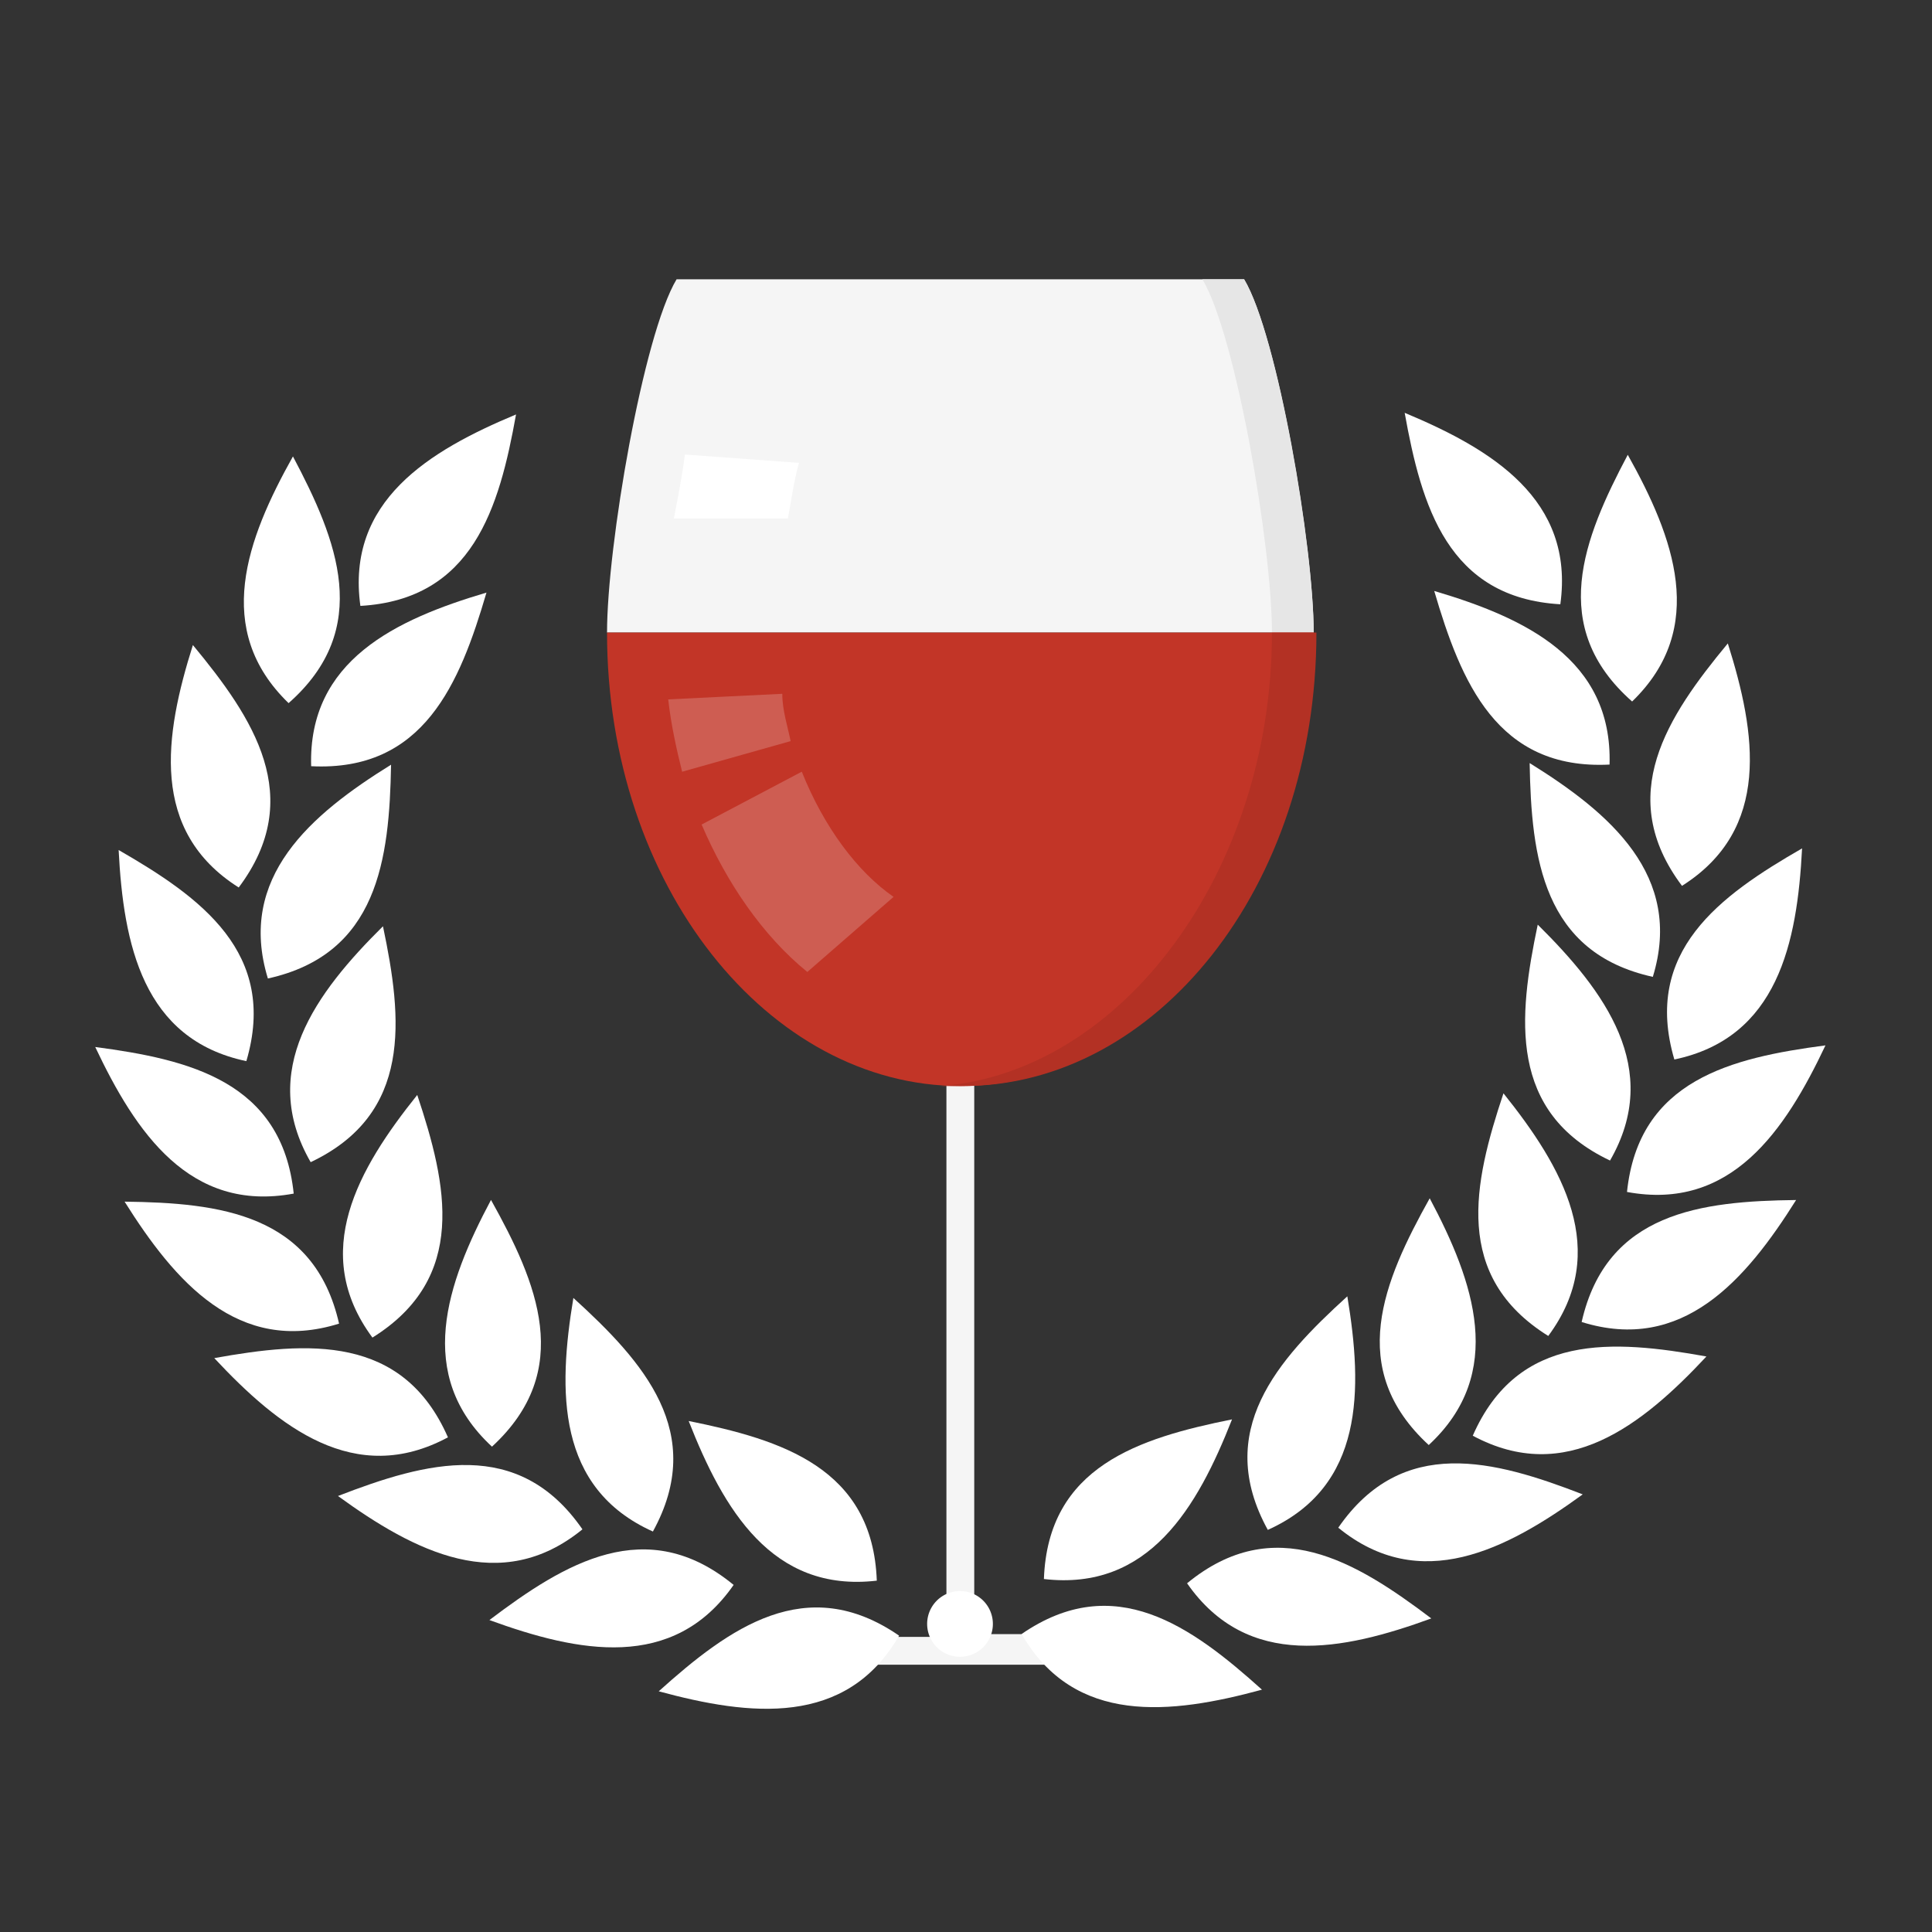 <?xml version="1.0" encoding="UTF-8" standalone="no"?>
<svg
   xmlns:dc="http://purl.org/dc/elements/1.1/"
   xmlns:cc="http://creativecommons.org/ns#"
   xmlns:rdf="http://www.w3.org/1999/02/22-rdf-syntax-ns#"
   xmlns:svg="http://www.w3.org/2000/svg"
   xmlns="http://www.w3.org/2000/svg"
   xmlns:sodipodi="http://sodipodi.sourceforge.net/DTD/sodipodi-0.dtd"
   xmlns:inkscape="http://www.inkscape.org/namespaces/inkscape"
   id="svg2"
   version="1.1"
   xml:space="preserve"
   style="enable-background:new 0 0 45 45;"
   viewBox="0 0 45 45"
   sodipodi:docname="logo.svg"
   inkscape:version="0.92.1 r15371"><rect x="0" y="0" width="45" height="45" fill="#333333" stroke="none"/><sodipodi:namedview
     pagecolor="#ffffff"
     bordercolor="#666666"
     borderopacity="1"
     objecttolerance="10"
     gridtolerance="10"
     guidetolerance="10"
     inkscape:pageopacity="0"
     inkscape:pageshadow="2"
     inkscape:window-width="1366"
     inkscape:window-height="704"
     id="namedview89"
     showgrid="false"
     inkscape:zoom="3.7083822"
     inkscape:cx="14.330098"
     inkscape:cy="19.331142"
     inkscape:window-x="0"
     inkscape:window-y="27"
     inkscape:window-maximized="1"
     inkscape:current-layer="svg2" /><defs
     id="defs6"><clipPath
       clipPathUnits="userSpaceOnUse"
       id="clipPath16"><path
         d="M 0,36 36,36 36,0 0,0 0,36 Z"
         id="path18" /></clipPath><filter
       id="filter5454"
       style="color-interpolation-filters:sRGB;"><feColorMatrix
         id="feColorMatrix5450"
         result="colormatrix"
         in="SourceGraphic"
         values="1 0 0 0 0 0 1 0 0 0 0 0 1 0 0 1 0.4 0.4 0.4 0 " /><feComposite
         id="feComposite5452"
         result="fbSourceGraphic"
         operator="in"
         in2="SourceGraphic"
         in="colormatrix" /><feColorMatrix
         id="feColorMatrix5456"
         values="0 0 0 -1 0 0 0 0 -1 0 0 0 0 -1 0 0 0 0 1 0"
         in="fbSourceGraphic"
         result="fbSourceGraphicAlpha" /><feColorMatrix
         result="colormatrix"
         in="fbSourceGraphic"
         values="1 0 0 0 0 0 1 0 0 0 0 0 1 0 0 1 0.4 0.4 0.4 0 "
         id="feColorMatrix5458" /><feComposite
         result="fbSourceGraphic"
         operator="in"
         in="colormatrix"
         id="feComposite5460"
         in2="fbSourceGraphic" /><feColorMatrix
         id="feColorMatrix5462"
         values="0 0 0 -1 0 0 0 0 -1 0 0 0 0 -1 0 0 0 0 1 0"
         in="fbSourceGraphic"
         result="fbSourceGraphicAlpha" /><feColorMatrix
         result="colormatrix"
         in="fbSourceGraphic"
         values="1 0 0 0 0 0 1 0 0 0 0 0 1 0 0 1 0.4 0.4 0.4 0 "
         id="feColorMatrix5464" /><feComposite
         result="fbSourceGraphic"
         operator="in"
         in="colormatrix"
         id="feComposite5466"
         in2="fbSourceGraphic" /><feColorMatrix
         id="feColorMatrix5468"
         values="0 0 0 -1 0 0 0 0 -1 0 0 0 0 -1 0 0 0 0 1 0"
         in="fbSourceGraphic"
         result="fbSourceGraphicAlpha" /><feColorMatrix
         result="colormatrix"
         in="fbSourceGraphic"
         values="1 0 0 0 0 0 1 0 0 0 0 0 1 0 0 1 0.4 0.4 0.4 0 "
         id="feColorMatrix5470" /><feComposite
         result="fbSourceGraphic"
         operator="in"
         in="colormatrix"
         id="feComposite5472"
         in2="fbSourceGraphic" /><feColorMatrix
         id="feColorMatrix5474"
         values="0 0 0 -1 0 0 0 0 -1 0 0 0 0 -1 0 0 0 0 1 0"
         in="fbSourceGraphic"
         result="fbSourceGraphicAlpha" /><feColorMatrix
         result="colormatrix"
         in="fbSourceGraphic"
         values="1 0 0 0 0 0 1 0 0 0 0 0 1 0 0 1 0.4 0.4 0.4 0 "
         id="feColorMatrix5476" /><feComposite
         result="fbSourceGraphic"
         operator="in"
         in="colormatrix"
         id="feComposite5478"
         in2="fbSourceGraphic" /><feColorMatrix
         id="feColorMatrix5480"
         values="0 0 0 -1 0 0 0 0 -1 0 0 0 0 -1 0 0 0 0 1 0"
         in="fbSourceGraphic"
         result="fbSourceGraphicAlpha" /><feColorMatrix
         result="colormatrix"
         in="fbSourceGraphic"
         values="1 0 0 0 0 0 1 0 0 0 0 0 1 0 0 1 0.4 0.4 0.4 0 "
         id="feColorMatrix5482" /><feComposite
         result="fbSourceGraphic"
         operator="in"
         in="colormatrix"
         id="feComposite5484"
         in2="fbSourceGraphic" /><feColorMatrix
         id="feColorMatrix5486"
         values="0 0 0 -1 0 0 0 0 -1 0 0 0 0 -1 0 0 0 0 1 0"
         in="fbSourceGraphic"
         result="fbSourceGraphicAlpha" /><feColorMatrix
         result="colormatrix"
         in="fbSourceGraphic"
         values="1 0 0 0 0 0 1 0 0 0 0 0 1 0 0 1 0.4 0.4 0.4 0 "
         id="feColorMatrix5488" /><feComposite
         result="fbSourceGraphic"
         operator="in"
         in="colormatrix"
         id="feComposite5490"
         in2="fbSourceGraphic" /><feColorMatrix
         id="feColorMatrix5492"
         values="0 0 0 -1 0 0 0 0 -1 0 0 0 0 -1 0 0 0 0 1 0"
         in="fbSourceGraphic"
         result="fbSourceGraphicAlpha" /><feColorMatrix
         result="colormatrix"
         in="fbSourceGraphic"
         values="1 0 0 0 0 0 1 0 0 0 0 0 1 0 0 1 0.4 0.4 0.4 0 "
         id="feColorMatrix5494" /><feComposite
         result="fbSourceGraphic"
         operator="in"
         in="colormatrix"
         id="feComposite5496"
         in2="fbSourceGraphic" /><feColorMatrix
         id="feColorMatrix5548"
         values="0 0 0 -1 0 0 0 0 -1 0 0 0 0 -1 0 0 0 0 1 0"
         in="fbSourceGraphic"
         result="fbSourceGraphicAlpha" /><feColorMatrix
         in="fbSourceGraphic"
         result="colormatrix"
         values="1 0 0 0 0 0 1 0 0 0 0 0 1 0 0 0 0 0 5 -1 "
         id="feColorMatrix5550" /><feComposite
         result="fbSourceGraphic"
         k2="0.61"
         operator="arithmetic"
         id="feComposite5552"
         in2="colormatrix" /><feColorMatrix
         id="feColorMatrix5554"
         values="0 0 0 -1 0 0 0 0 -1 0 0 0 0 -1 0 0 0 0 1 0"
         in="fbSourceGraphic"
         result="fbSourceGraphicAlpha" /><feColorMatrix
         in="fbSourceGraphic"
         result="colormatrix"
         values="1 0 0 0 0 0 1 0 0 0 0 0 1 0 0 0 0 0 5 -1 "
         id="feColorMatrix5556" /><feComposite
         result="composite"
         k2="0.6"
         operator="arithmetic"
         id="feComposite5558"
         in2="colormatrix" /></filter></defs><path
     inkscape:connector-curvature="0"
     d="M 27.617,38.061 H 22.692 V 25.037 c 0,-0.194 -0.13,-0.324 -0.324,-0.324 -0.194,0 -0.324,0.13 -0.324,0.324 v 13.089 h -4.925 c -0.194,0 -0.324,0.13 -0.324,0.324 0,0.194 0.13,0.324 0.324,0.324 h 10.562 c 0.194,0 0.324,-0.13 0.324,-0.324 -0.065,-0.259 -0.194,-0.389 -0.389,-0.389 z"
     class="st2"
     id="XMLID_5_"
     style="fill:#f5f5f5;stroke-width:0.648" /><path
     inkscape:connector-curvature="0"
     d="m 30.598,14.734 c 0,-1.944 -0.842,-6.933 -1.62,-8.229 H 15.759 c -0.778,1.296 -1.62,6.221 -1.62,8.229 z"
     class="st2"
     id="XMLID_6_"
     style="fill:#f5f5f5;stroke-width:0.648;fill-opacity:1" /><path
     inkscape:connector-curvature="0"
     d="m 28.978,6.505 h -0.972 c 0.778,1.296 1.62,6.221 1.62,8.229 h 0.972 c 0,-2.009 -0.842,-6.933 -1.62,-8.229 z"
     class="st3"
     id="XMLID_7_"
     style="fill:#e6e6e6;stroke-width:0.648" /><path
     inkscape:connector-curvature="0"
     d="m 14.139,14.734 c 0,5.897 3.758,10.562 8.229,10.562 4.471,0 8.229,-4.601 8.229,-10.562 h -16.459"
     class="st4"
     id="XMLID_9_"
     style="fill:#c23527;stroke-width:0.648" /><path
     inkscape:connector-curvature="0"
     d="m 29.626,14.734 c 0,5.573 -3.499,10.238 -7.711,10.562 0.194,0 0.324,0 0.518,0 4.471,0 8.229,-4.601 8.229,-10.562 z"
     class="st5"
     id="XMLID_11_"
     style="fill:#b33124;stroke-width:0.648" /><path
     inkscape:connector-curvature="0"
     d="m 15.694,12.077 h 2.657 c 0.065,-0.324 0.13,-0.842 0.259,-1.296 l -2.657,-0.194 c -0.065,0.518 -0.194,1.166 -0.259,1.49 z"
     class="st6"
     id="XMLID_12_"
     style="fill:#ffffff;stroke-width:0.648" /><path
     inkscape:connector-curvature="0"
     d="M 18.675,17.974 16.342,19.205 c 0.583,1.361 1.426,2.592 2.462,3.434 L 20.813,20.89 c -0.842,-0.583 -1.62,-1.62 -2.138,-2.916"
     class="st7"
     id="XMLID_13_"
     style="fill:#ce5d52;stroke-width:0.648" /><path
     inkscape:connector-curvature="0"
     d="m 18.221,16.16 -2.657,0.13 c 0.065,0.583 0.194,1.166 0.324,1.685 l 2.527,-0.713 C 18.351,16.937 18.221,16.548 18.221,16.16"
     class="st7"
     id="XMLID_14_"
     style="fill:#ce5d52;stroke-width:0.648" /><g
     style="fill:#ffffff;fill-opacity:1;stroke:none"
     transform="matrix(-0.043,0,0,0.043,38.72,-0.488)"
     id="imagebot_23"><path
       style="fill:#ffffff;fill-opacity:1;fill-rule:evenodd;stroke:none;stroke-width:1px"
       d="m 347.09,896.45 c -50.262,-34.611 -91.991,-4.221 -130.2,30.147 49.331,13.402 101.57,19.481 130.2,-30.147 z"
       id="imagebot_40"
       inkscape:connector-curvature="0" /><path
       style="fill:#ffffff;fill-opacity:1;fill-rule:evenodd;stroke:none;stroke-width:1px"
       d="m 335.01,866.66 c -2.23,-60.986 -51.521,-76.327 -101.9,-86.474 18.691,47.579 44.995,93.123 101.9,86.474 z"
       id="imagebot_39"
       inkscape:connector-curvature="0" /><path
       style="fill:#ffffff;fill-opacity:1;fill-rule:evenodd;stroke:none;stroke-width:1px"
       d="m 257.46,868.97 c -47.158,-38.735 -91.305,-11.979 -132.29,19.036 48.022,17.523 99.562,27.995 132.29,-19.036 z"
       id="imagebot_38"
       inkscape:connector-curvature="0" /><path
       style="fill:#ffffff;fill-opacity:1;fill-rule:evenodd;stroke:none;stroke-width:1px"
       d="m 213.73,840.05 c 29.386,-53.485 -5.043,-91.95 -43.076,-126.52 -8.378,50.428 -9.178,103.02 43.076,126.52 z"
       id="imagebot_37"
       inkscape:connector-curvature="0" /><path
       style="fill:#ffffff;fill-opacity:1;fill-rule:evenodd;stroke:none;stroke-width:1px"
       d="m 175.56,838.86 c -34.69,-50.2 -84.493,-36.61 -132.42,-18.05 41.356,30.047 88.034,54.282 132.42,18.056 z"
       id="imagebot_36"
       inkscape:connector-curvature="0" /><path
       style="fill:#ffffff;fill-opacity:1;fill-rule:evenodd;stroke:none;stroke-width:1px"
       d="m 126.56,794.08 c 44.894,-41.337 24.512,-88.766 -0.528,-133.65 -24.006,45.131 -41.517,94.725 0.528,133.65 z"
       id="imagebot_35"
       inkscape:connector-curvature="0" /><path
       style="fill:#ffffff;fill-opacity:1;fill-rule:evenodd;stroke:none;stroke-width:1px"
       d="M 102.71,789.03 C 78.197,733.143 26.72,737.014 -23.86,746.117 c 34.886,37.364 76.102,70.035 126.57,42.913 z"
       id="imagebot_34"
       inkscape:connector-curvature="0" /><path
       style="fill:#ffffff;fill-opacity:1;fill-rule:evenodd;stroke:none;stroke-width:1px"
       d="M 61.808,735 C 113.59,702.7 102.36,652.32 86.078,603.57 54.118,643.47 27.712,688.95 61.808,735 Z"
       id="imagebot_33"
       inkscape:connector-curvature="0" /><path
       style="fill:#ffffff;fill-opacity:1;fill-rule:evenodd;stroke:none;stroke-width:1px"
       d="M 43.732,727.44 C 30.23,667.926 -21.05,661.992 -72.438,661.365 c 27.191,43.287 61.485,83.163 116.17,66.075 z"
       id="imagebot_32"
       inkscape:connector-curvature="0" /><path
       style="fill:#ffffff;fill-opacity:1;fill-rule:evenodd;stroke:none;stroke-width:1px"
       d="M 28.354,639.98 C 83.493,613.83 78.104,562.49 67.512,512.2 31.194,548.17 -0.246,590.33 28.354,639.98 Z"
       id="imagebot_31"
       inkscape:connector-curvature="0" /><path
       style="fill:#ffffff;fill-opacity:1;fill-rule:evenodd;stroke:none;stroke-width:1px"
       d="m 19.165,657 c -6.339,-60.697 -56.553,-72.677 -107.51,-79.403 21.859,46.21 51.175,89.875 107.51,79.403 z"
       id="imagebot_30"
       inkscape:connector-curvature="0" /><path
       style="fill:#ffffff;fill-opacity:1;fill-rule:evenodd;stroke:none;stroke-width:1px"
       d="m 5.175,540.49 c 59.589,-13.17 65.808,-64.42 66.721,-115.81 -43.438,26.95 -83.504,61.02 -66.721,115.81 z"
       id="imagebot_29"
       inkscape:connector-curvature="0" /><path
       style="fill:#ffffff;fill-opacity:1;fill-rule:evenodd;stroke:none;stroke-width:1px"
       d="m -6.486,585.25 c 17.245,-58.54 -24.626,-88.73 -69.183,-114.35 2.621,51.052 13.107,102.59 69.183,114.35 z"
       id="imagebot_28"
       inkscape:connector-curvature="0" /><path
       style="fill:#ffffff;fill-opacity:1;fill-rule:evenodd;stroke:none;stroke-width:1px"
       d="m 28.616,425.5 c 60.951,3.052 80.497,-44.727 94.963,-94.044 -49.017,14.507 -96.665,36.773 -94.963,94.044 z"
       id="imagebot_27"
       inkscape:connector-curvature="0" /><path
       style="fill:#ffffff;fill-opacity:1;fill-rule:evenodd;stroke:none;stroke-width:1px"
       d="m -10.627,491.19 c 36.629,-48.812 7.962,-91.743 -24.821,-131.32 -15.399,48.744 -23.6,100.69 24.821,131.32 z"
       id="imagebot_26"
       inkscape:connector-curvature="0" /><path
       style="fill:#ffffff;fill-opacity:1;fill-rule:evenodd;stroke:none;stroke-width:1px"
       d="M 55.278,338.67 C 116.2,335.15 130.5,285.55 139.59,234.96 92.411,254.65 47.431,281.91 55.278,338.67 Z"
       id="imagebot_25"
       inkscape:connector-curvature="0" /><path
       style="fill:#ffffff;fill-opacity:1;fill-rule:evenodd;stroke:none;stroke-width:1px"
       d="M 16.39,391.33 C 62.167,350.98 42.814,303.12 18.751,257.7 -6.225,302.31 -24.804,351.51 16.39,391.33 Z"
       id="imagebot_24"
       inkscape:connector-curvature="0" /></g><g
     style="fill:#ffffff;fill-opacity:1;stroke:none"
     id="imagebot_5"
     transform="matrix(0.043,0,0,0.043,6.017,-0.45)"><path
       style="fill:#ffffff;fill-opacity:1;fill-rule:evenodd;stroke:none;stroke-width:1px"
       d="m 347.09,896.45 c -50.262,-34.611 -91.991,-4.221 -130.2,30.147 49.331,13.402 101.57,19.481 130.2,-30.147 z"
       id="imagebot_22"
       inkscape:connector-curvature="0" /><path
       style="fill:#ffffff;fill-opacity:1;fill-rule:evenodd;stroke:none;stroke-width:1px"
       d="m 335.01,866.66 c -2.23,-60.986 -51.521,-76.327 -101.9,-86.474 18.691,47.579 44.995,93.123 101.9,86.474 z"
       id="imagebot_21"
       inkscape:connector-curvature="0" /><path
       style="fill:#ffffff;fill-opacity:1;fill-rule:evenodd;stroke:none;stroke-width:1px"
       d="m 257.46,868.97 c -47.158,-38.735 -91.305,-11.979 -132.29,19.036 48.022,17.523 99.562,27.995 132.29,-19.036 z"
       id="imagebot_20"
       inkscape:connector-curvature="0" /><path
       style="fill:#ffffff;fill-opacity:1;fill-rule:evenodd;stroke:none;stroke-width:1px"
       d="m 213.73,840.05 c 29.386,-53.485 -5.043,-91.95 -43.076,-126.52 -8.378,50.428 -9.178,103.02 43.076,126.52 z"
       id="imagebot_19"
       inkscape:connector-curvature="0" /><path
       style="fill:#ffffff;fill-opacity:1;fill-rule:evenodd;stroke:none;stroke-width:1px"
       d="m 175.56,838.86 c -34.69,-50.2 -84.493,-36.61 -132.42,-18.05 41.356,30.047 88.034,54.282 132.42,18.056 z"
       id="imagebot_18"
       inkscape:connector-curvature="0" /><path
       style="fill:#ffffff;fill-opacity:1;fill-rule:evenodd;stroke:none;stroke-width:1px"
       d="m 126.56,794.08 c 44.894,-41.337 24.512,-88.766 -0.528,-133.65 -24.006,45.131 -41.517,94.725 0.528,133.65 z"
       id="imagebot_17"
       inkscape:connector-curvature="0" /><path
       style="fill:#ffffff;fill-opacity:1;fill-rule:evenodd;stroke:none;stroke-width:1px"
       d="M 102.71,789.03 C 78.197,733.143 26.72,737.014 -23.86,746.117 c 34.886,37.364 76.102,70.035 126.57,42.913 z"
       id="imagebot_16"
       inkscape:connector-curvature="0" /><path
       style="fill:#ffffff;fill-opacity:1;fill-rule:evenodd;stroke:none;stroke-width:1px"
       d="M 61.808,735 C 113.59,702.7 102.36,652.32 86.078,603.57 54.118,643.47 27.712,688.95 61.808,735 Z"
       id="imagebot_15"
       inkscape:connector-curvature="0" /><path
       style="fill:#ffffff;fill-opacity:1;fill-rule:evenodd;stroke:none;stroke-width:1px"
       d="M 43.732,727.44 C 30.23,667.926 -21.05,661.992 -72.438,661.365 c 27.191,43.287 61.485,83.163 116.17,66.075 z"
       id="imagebot_14"
       inkscape:connector-curvature="0" /><path
       style="fill:#ffffff;fill-opacity:1;fill-rule:evenodd;stroke:none;stroke-width:1px"
       d="M 28.354,639.98 C 83.493,613.83 78.104,562.49 67.512,512.2 31.194,548.17 -0.246,590.33 28.354,639.98 Z"
       id="imagebot_13"
       inkscape:connector-curvature="0" /><path
       style="fill:#ffffff;fill-opacity:1;fill-rule:evenodd;stroke:none;stroke-width:1px"
       d="m 19.165,657 c -6.339,-60.697 -56.553,-72.677 -107.51,-79.403 21.859,46.21 51.175,89.875 107.51,79.403 z"
       id="imagebot_12"
       inkscape:connector-curvature="0" /><path
       style="fill:#ffffff;fill-opacity:1;fill-rule:evenodd;stroke:none;stroke-width:1px"
       d="m 5.175,540.49 c 59.589,-13.17 65.808,-64.42 66.721,-115.81 -43.438,26.95 -83.504,61.02 -66.721,115.81 z"
       id="imagebot_11"
       inkscape:connector-curvature="0" /><path
       style="fill:#ffffff;fill-opacity:1;fill-rule:evenodd;stroke:none;stroke-width:1px"
       d="m -6.486,585.25 c 17.245,-58.54 -24.626,-88.73 -69.183,-114.35 2.621,51.052 13.107,102.59 69.183,114.35 z"
       id="imagebot_10"
       inkscape:connector-curvature="0" /><path
       style="fill:#ffffff;fill-opacity:1;fill-rule:evenodd;stroke:none;stroke-width:1px"
       d="m 28.616,425.5 c 60.951,3.052 80.497,-44.727 94.963,-94.044 -49.017,14.507 -96.665,36.773 -94.963,94.044 z"
       id="imagebot_9"
       inkscape:connector-curvature="0" /><path
       style="fill:#ffffff;fill-opacity:1;fill-rule:evenodd;stroke:none;stroke-width:1px"
       d="m -10.627,491.19 c 36.629,-48.812 7.962,-91.743 -24.821,-131.32 -15.399,48.744 -23.6,100.69 24.821,131.32 z"
       id="imagebot_8"
       inkscape:connector-curvature="0" /><path
       style="fill:#ffffff;fill-opacity:1;fill-rule:evenodd;stroke:none;stroke-width:1px"
       d="M 55.278,338.67 C 116.2,335.15 130.5,285.55 139.59,234.96 92.411,254.65 47.431,281.91 55.278,338.67 Z"
       id="imagebot_7"
       inkscape:connector-curvature="0" /><path
       style="fill:#ffffff;fill-opacity:1;fill-rule:evenodd;stroke:none;stroke-width:1px"
       d="M 16.39,391.33 C 62.167,350.98 42.814,303.12 18.751,257.7 -6.225,302.31 -24.804,351.51 16.39,391.33 Z"
       id="imagebot_6"
       inkscape:connector-curvature="0" /></g><path
     style="fill:#ffffff;fill-opacity:1;stroke:none;stroke-width:0.043;stroke-linecap:round"
     d="m 23.126,37.824 a 0.765,0.765 0 1 1 -1.531,0 0.765,0.765 0 1 1 1.531,0 z"
     id="imagebot_4"
     inkscape:connector-curvature="0" /><style
     type="text/css"
     id="style5582">
	.st0{fill:#2D4452;}
	.st1{fill:#233540;}
	.st2{fill:#F5F5F5;}
	.st3{fill:#E6E6E6;}
	.st4{fill:#C23527;}
	.st5{fill:#B33124;}
	.st6{fill:#FFFFFF;}
	.st7{fill:#CE5D52;}
</style></svg>